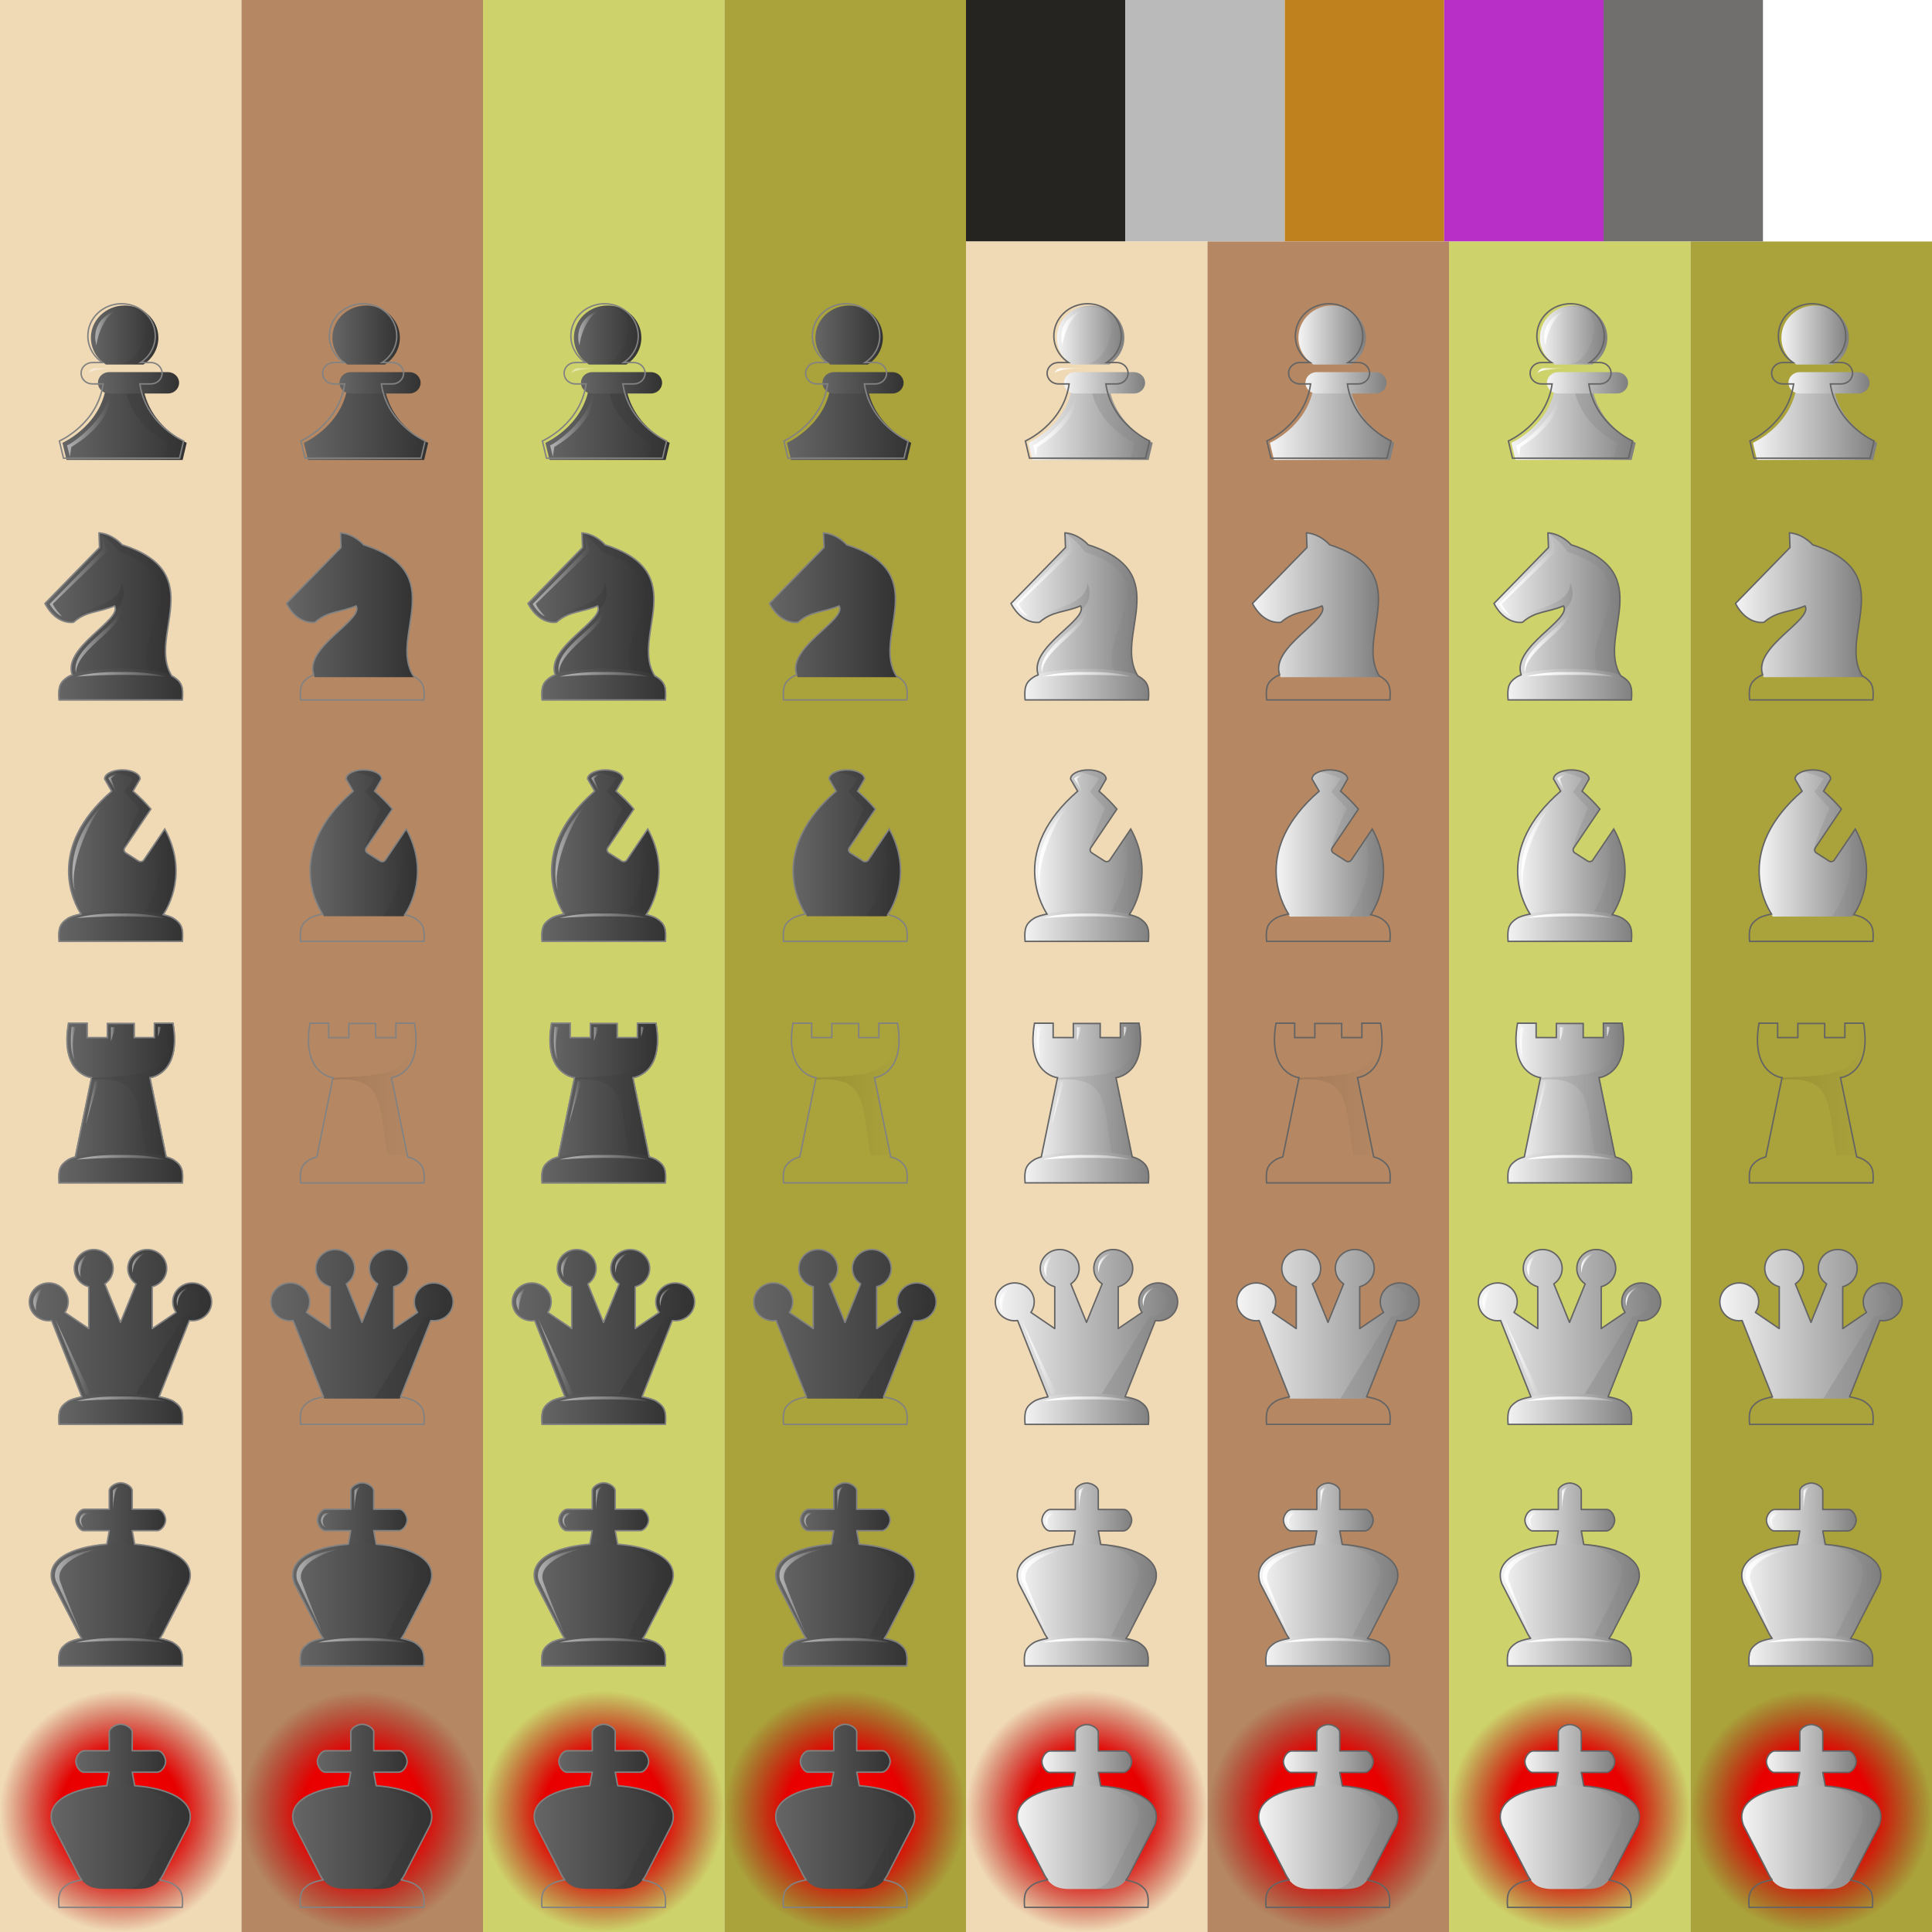 <svg xmlns:dc="http://purl.org/dc/elements/1.1/" xmlns:ns0="http://www.w3.org/2000/svg" xmlns:ns2="http://creativecommons.org/ns#" xmlns:ns4="http://www.w3.org/1999/xlink" xmlns:rdf="http://www.w3.org/1999/02/22-rdf-syntax-ns#" xmlns="http://www.w3.org/2000/svg" version="1.1" xmlns:xlink="http://www.w3.org/1999/xlink" viewBox="0 0 400 400"><defs><g id="white-pawn">
 <ns0:defs>
  <ns0:linearGradient id="GGG">
   <ns0:stop stop-color="#f5f5f5" offset="0" />
   <ns0:stop stop-color="#7e7e7e" offset="1" />
  </ns0:linearGradient>
  <ns0:linearGradient id="linearGradient7302" x1="1765.8" x2="1790.9" y1="1045.8" y2="1045.8" gradientUnits="userSpaceOnUse" ns4:href="#GGG" />
  <ns0:linearGradient id="linearGradient7306" x1="1771.5" x2="1785.2" y1="1028.2" y2="1028.2" gradientUnits="userSpaceOnUse" ns4:href="#GGG" />
  <ns0:linearGradient id="linearGradient7310" x1="1778.2" x2="1790.7" y1="1045.8" y2="1045.8" gradientUnits="userSpaceOnUse" ns4:href="#linearGradient4089" />
  <ns0:linearGradient id="linearGradient4089">
   <ns0:stop offset="0" />
   <ns0:stop stop-opacity="0" offset="1" />
  </ns0:linearGradient>
  <ns0:linearGradient id="linearGradient7312" x1="6553.9" x2="6615.8" y1="3964.9" y2="3964.9" gradientUnits="userSpaceOnUse" ns4:href="#GGG" />
  <ns0:linearGradient id="linearGradient7316" x1="1776.1" x2="1785.1" y1="1028.2" y2="1028.2" gradientUnits="userSpaceOnUse" ns4:href="#linearGradient4089" />
  <ns0:linearGradient id="linearGradient7318" x1="1772.4" x2="1776.4" y1="1026.7" y2="1026.7" gradientUnits="userSpaceOnUse" ns4:href="#linearGradient4161" />
  <ns0:linearGradient id="linearGradient4161">
   <ns0:stop stop-color="#fff" offset="0" />
   <ns0:stop stop-color="#fff" stop-opacity="0" offset="1" />
  </ns0:linearGradient>
  <ns0:linearGradient id="linearGradient7320" x1="1771" x2="1778.5" y1="1035.9" y2="1035.9" gradientUnits="userSpaceOnUse" ns4:href="#linearGradient4161" />
  <ns0:linearGradient id="linearGradient7322" x1="1766.9" x2="1775.5" y1="1047" y2="1047" gradientUnits="userSpaceOnUse" ns4:href="#linearGradient4161" />
 </ns0:defs>
 <ns0:g transform="matrix(1.038 0 0 .97 -1820.1 -977.99)" stroke-width=".997">
  <ns0:path d="m1774.8 1036.7c0.074 10.306-8.878 14.505-8.878 14.505l0.812 3.665h23.163l0.811-3.665s-8.951-4.199-8.877-14.505z" fill="url(#linearGradient7302)" stroke="url(#linearGradient7302)" stroke-width=".199" />
  <ns0:path d="m1774.6 1034.5c-1.875-1.275-3.001-3.424-3.001-5.725 0-3.798 3.012-6.876 6.728-6.876 3.715 0 6.728 3.079 6.728 6.876v0c0 2.302-1.127 4.451-3.002 5.725z" fill="url(#linearGradient7306)" stroke="url(#linearGradient7306)" stroke-linecap="round" stroke-linejoin="round" stroke-width=".199" style="paint-order:normal" />
  <ns0:path d="m1778.2 1036.7c-0.074 10.306 8.877 14.506 8.877 14.506l-0.811 3.665h3.705l0.811-3.665s-8.951-4.199-8.877-14.506z" fill="url(#linearGradient7310)" opacity=".1" />
  <ns0:path transform="matrix(.265 0 0 .265 36.116 -12.303)" d="m6562.8 3956.3c-4.709 0-8.5 3.846-8.5 8.625s3.791 8.625 8.5 8.625h44.078c4.709 0 8.5-3.846 8.5-8.625s-3.791-8.625-8.5-8.625z" fill="url(#linearGradient7312)" stroke="url(#linearGradient7312)" stroke-linecap="round" stroke-linejoin="round" stroke-width=".754" style="paint-order:normal" />
  <ns0:path d="m1778.3 1022c-0.764 0-1.498 0.127-2.183 0.358 10.289-2.102 5.933 11.932 1.568 11.932l4.365 5e-4c1.887-1.243 3.022-3.339 3.022-5.584 0-3.704-3.032-6.706-6.772-6.706z" fill="url(#linearGradient7316)" opacity=".1" style="paint-order:normal" />
  <ns0:path d="m1772.7 1030.4s-1.651-5.082 3.788-7.419c-3.244 2.29-3.788 7.419-3.788 7.419z" fill="url(#linearGradient7318)" />
  <ns0:path d="m1771.1 1036.5c0.134-1.286 7.426-1.226 7.426-1.226l-6.156-0.01c-0.906 0.096-1.241 0.961-1.275 1.235z" fill="url(#linearGradient7320)" />
  <ns0:path d="m1767.4 1054.2-0.561-2.491c0 0.416 8.457-5.523 8.556-11.91 1.201 7.032-7.691 12.285-7.691 12.285z" fill="url(#linearGradient7322)" />
 </ns0:g>
 <ns0:path d="m25.169 12.885c-3.855 0-6.981 2.985-6.981 6.667 0 2.206 1.144 4.266 3.049 5.507h-2.113c-1.293 0-2.333 0.987-2.333 2.213 0 1.226 1.04 2.213 2.333 2.213h2.232c-1.182 8.357-9.059 11.816-9.059 11.816l0.842 3.553h24.034l0.842-3.553s-7.876-3.459-9.058-11.816h2.268c1.293 0 2.334-0.987 2.334-2.213 0-1.226-1.041-2.213-2.334-2.213h-2.124c1.905-1.241 3.049-3.301 3.049-5.507 0-3.682-3.125-6.667-6.981-6.667z" fill="none" stroke="#646464" stroke-width=".3" />
</g><g id="white-knight">
 <ns0:defs>
  <ns0:linearGradient id="GGG">
   <ns0:stop stop-color="#f5f5f5" offset="0" />
   <ns0:stop stop-color="#7e7e7e" offset="1" />
  </ns0:linearGradient>
  <ns0:linearGradient id="linearGradient7384" x1="1605.8" x2="1632.4" y1="1101.5" y2="1101.5" gradientUnits="userSpaceOnUse" ns4:href="#GGG" />
  <ns0:linearGradient id="linearGradient7388" x1="1617" x2="1632.3" y1="1101.5" y2="1101.5" gradientUnits="userSpaceOnUse" ns4:href="#linearGradient4140" />
  <ns0:linearGradient id="linearGradient4140">
   <ns0:stop offset="0" />
   <ns0:stop stop-opacity="0" offset="1" />
  </ns0:linearGradient>
  <ns0:linearGradient id="linearGradient7390" x1="1612.2" x2="1621.6" y1="1108.7" y2="1108.7" gradientUnits="userSpaceOnUse" ns4:href="#linearGradient4161" />
  <ns0:linearGradient id="linearGradient4161">
   <ns0:stop stop-color="#fff" offset="0" />
   <ns0:stop stop-color="#fff" stop-opacity="0" offset="1" />
  </ns0:linearGradient>
  <ns0:linearGradient id="linearGradient7392" x1="1606.9" x2="1619" y1="1095.6" y2="1095.6" gradientUnits="userSpaceOnUse" ns4:href="#linearGradient4161" />
  <ns0:linearGradient id="linearGradient7394" x1="1621.7" x2="1611.7" y1="1101.1" y2="1101.9" gradientUnits="userSpaceOnUse" ns4:href="#linearGradient4140" />
  <ns0:linearGradient id="linearGradient7396" x1="-20.75" x2="6.102" y1="544.53" y2="544.53" gradientTransform="translate(2017.8 448.59)" gradientUnits="userSpaceOnUse" ns4:href="#GGG" />
  <ns0:linearGradient id="linearGradient7398" x1="1911.6" x2="1938.4" y1="940.86" y2="940.86" gradientTransform="translate(85.454 52.258)" gradientUnits="userSpaceOnUse" ns4:href="#GGG" />
  <ns0:linearGradient id="linearGradient7400" x1="7236" x2="7315.1" y1="3545.9" y2="3545.9" gradientTransform="matrix(.265 0 0 .265 85.454 52.258)" gradientUnits="userSpaceOnUse" ns4:href="#linearGradient4161" />
 </ns0:defs>
 <ns0:g transform="translate(-1596.6 -1076.2)">
  <ns0:path d="m1621.9 1089s-1.896-2.246-4.818-2.482c-3e-4 -1e-4 0 0 0 0v6e-4c0 3e-4 0.117 3.044 0.117 3.044l-11.293 11.584c2.446 4.592 5.916 3.885 5.916 3.885 2.729-2.383 5.124-1.973 8.499-3.385 1.756 2.938-11.52 8.848-8.569 14.758h20.599c-5.664-8.151 8.015-21.54-10.45-27.405z" fill="url(#linearGradient7384)" stroke="url(#linearGradient7384)" stroke-linejoin="round" stroke-width=".2" />
  <ns0:path d="m1617.1 1086.5c1.589 1.188 3.112 2.413 4.063 3.97 18.465 5.865 1.151 17.766 6.815 25.917h4.389c-5.664-8.151 8.015-21.541-10.45-27.405 0 0-1.896-2.247-4.818-2.482z" fill="url(#linearGradient7388)" opacity=".1" />
  <ns0:path d="m1621.3 1101.8c1.041 3.592-10.331 8.25-8.97 13.798 0-5.352 11.25-9.953 8.97-13.798z" fill="url(#linearGradient7390)" />
  <ns0:path d="m1609.4 1103.8s-1.055-0.175-2.521-2.526l11.028-11.338-0.058-2.495c0.269 0.872 0.368 1.706 1.151 2.694l-11.459 11.082c0.388 1.016 1.203 1.746 1.859 2.582z" fill="url(#linearGradient7392)" />
  <ns0:path d="m1611.8 1105c2.245-2.127 5.659-2.268 8.499-3.385 0.252 0.117-0.027 1.183 0.075 1.073 0.794-0.855 2.694-2.538 1.373-5.798-0.184 5.643-11.049 5.194-9.947 8.109z" fill="url(#linearGradient7394)" opacity=".1" />
 </ns0:g>
 <ns0:g transform="translate(-1985.4 -950.6)">
  <ns0:path d="m2010.4 989.15s-8.578 0.048-10.983 1.619c-1.623 1.06-2.006 2.064-1.785 4.736h25.536c0.221-2.672-0.162-3.676-1.785-4.736-2.405-1.571-10.983-1.619-10.983-1.619z" clip-rule="evenodd" fill="url(#linearGradient7396)" fill-rule="evenodd" image-rendering="optimizeQuality" shape-rendering="geometricPrecision" stroke="url(#linearGradient7398)" stroke-linejoin="round" stroke-width=".2" />
  <ns0:path d="m2009 989.73c-3.233 0.034-5.786 0.381-7.727 0.948 6.147-0.438 12.256-0.497 18.309 0-2.218-0.648-5.235-1.009-9.155-0.943-0.49-8e-3 -0.966-0.01-1.428-5e-3z" fill="url(#linearGradient7400)" />
 </ns0:g>
 <ns0:path d="m20.482 10.318v5.17e-4c0 3e-4 0.117 3.044 0.117 3.044l-11.293 11.584c2.446 4.592 5.915 3.885 5.915 3.885 2.729-2.383 5.124-1.973 8.499-3.385 1.709 2.859-10.815 8.533-8.77 14.282-0.365 0.132-0.684 0.277-0.933 0.44-1.623 1.06-2.005 2.064-1.784 4.736h25.536c0.221-2.672-0.162-3.676-1.785-4.736-0.117-0.077-0.254-0.148-0.399-0.218-5.217-8.172 7.991-21.346-10.284-27.151h-5.16e-4s-1.896-2.247-4.818-2.482z" fill="none" stroke="#646464" stroke-linejoin="round" stroke-width=".3" />
</g><g id="white-bishop">
 <ns0:defs>
  <ns0:linearGradient id="GGG">
   <ns0:stop stop-color="#f5f5f5" offset="0" />
   <ns0:stop stop-color="#7e7e7e" offset="1" />
  </ns0:linearGradient>
  <ns0:linearGradient id="linearGradient7368" x1="719.94" x2="742.36" y1="1208.7" y2="1208.7" gradientUnits="userSpaceOnUse" ns4:href="#GGG" />
  <ns0:linearGradient id="linearGradient7372" x1="854.8" x2="868.03" y1="1429.4" y2="1429.4" gradientUnits="userSpaceOnUse">
   <ns0:stop offset="0" />
   <ns0:stop stop-opacity="0" offset="1" />
  </ns0:linearGradient>
  <ns0:linearGradient id="linearGradient7374" x1="850.54" x2="857.14" y1="1434.1" y2="1434.1" gradientUnits="userSpaceOnUse" ns4:href="#linearGradient4161" />
  <ns0:linearGradient id="linearGradient4161">
   <ns0:stop stop-color="#fff" offset="0" />
   <ns0:stop stop-color="#fff" stop-opacity="0" offset="1" />
  </ns0:linearGradient>
  <ns0:linearGradient id="linearGradient7376" x1="858" x2="859.64" y1="1420.9" y2="1420.9" gradientUnits="userSpaceOnUse" ns4:href="#linearGradient4161" />
  <ns0:linearGradient id="linearGradient7378" x1="-20.75" x2="6.102" y1="544.53" y2="544.53" gradientTransform="translate(2017.8 448.59)" gradientUnits="userSpaceOnUse" ns4:href="#GGG" />
  <ns0:linearGradient id="linearGradient7380" x1="1911.6" x2="1938.4" y1="940.86" y2="940.86" gradientTransform="translate(85.454 52.258)" gradientUnits="userSpaceOnUse" ns4:href="#GGG" />
  <ns0:linearGradient id="linearGradient7382" x1="7236" x2="7315.1" y1="3545.9" y2="3545.9" gradientTransform="matrix(.265 0 0 .265 85.454 52.258)" gradientUnits="userSpaceOnUse" ns4:href="#linearGradient4161" />
 </ns0:defs>
 <ns0:g transform="translate(-1563.6 -1028.3)">
  <ns0:g transform="translate(728.01 -380.43)">
   <ns0:g transform="translate(3.969 3.969)">
    <ns0:g transform="translate(125.77 220.63)">
     <ns0:path d="m731.15 1193.6c-2.034 0-3.683 0.839-3.683 1.874l1.465 2.529c-15.506 13.446-6.025 25.896-6.025 25.896h16.487s6.076-7.982 0.538-18.067l-4.326 6.407c-0.241 0.357-0.732 0.456-1.099 0.222l-2.622-1.671c-0.368-0.234-0.47-0.711-0.228-1.068l5.409-8.01c-1.036-1.221-2.259-2.46-3.697-3.708l1.465-2.529c5e-5 -1.035-1.649-1.873-3.684-1.874z" fill="url(#linearGradient7368)" stroke="url(#linearGradient7368)" stroke-width=".2" />
    </ns0:g>
    <ns0:path d="m856.92 1414.2c-0.789 0-1.518 0.127-2.117 0.342 2.449 0.455 4.385 1.411 4.385 1.411s-1.083 1.655-1.911 2.74l3.136 3.404c-3.533 7.864-3.117 8.646-3.117 8.646s2.24-3.547 5.54-8.434c-1.036-1.221-2.259-2.46-3.697-3.708l1.465-2.529c5e-5 -1.035-1.649-1.873-3.683-1.874zm8.782 12.232-1.349 1.997c2.413 8.183-3.422 16.07-3.422 16.07h4.233s6.076-7.982 0.538-18.066z" fill="url(#linearGradient7372)" opacity=".1" />
   </ns0:g>
   <ns0:path d="m851.04 1443c-0.212-0.03-2.773-9.284 6.095-17.84-2.224 1.808-7.429 12.507-6.095 17.84z" fill="url(#linearGradient7374)" />
   <ns0:path d="m859.61 1422.8-1.612-2.853s0.248-0.488 1.637-0.86c-8e-3 0.017-1.067 0.909-1.067 0.909z" fill="url(#linearGradient7376)" />
  </ns0:g>
 </ns0:g>
 <ns0:g transform="translate(-1985.4 -950.6)">
  <ns0:path d="m2010.4 989.15s-8.578 0.048-10.983 1.619c-1.623 1.06-2.006 2.064-1.785 4.736h25.536c0.221-2.672-0.162-3.676-1.785-4.736-2.405-1.571-10.983-1.619-10.983-1.619z" clip-rule="evenodd" fill="url(#linearGradient7378)" fill-rule="evenodd" image-rendering="optimizeQuality" shape-rendering="geometricPrecision" stroke="url(#linearGradient7380)" stroke-linejoin="round" stroke-width=".2" />
  <ns0:path d="m2009 989.73c-3.233 0.034-5.786 0.381-7.727 0.948 6.147-0.438 12.256-0.497 18.309 0-2.218-0.648-5.235-1.009-9.155-0.943-0.49-8e-3 -0.966-0.01-1.428-5e-3z" fill="url(#linearGradient7382)" />
 </ns0:g>
 <ns0:path d="m25.33 9.405c-2.034 1.437e-4 -3.683 0.839-3.683 1.874l1.465 2.53c-13.811 11.976-7.812 23.137-6.333 25.439-1.155 0.226-2.155 0.526-2.762 0.922-1.623 1.06-2.006 2.064-1.785 4.736h25.536c0.221-2.672-0.162-3.676-1.785-4.736-0.501-0.327-1.278-0.586-2.182-0.795 1.021-1.54 5.22-8.799 0.311-17.737l-4.326 6.406c-0.241 0.357-0.732 0.456-1.1 0.222l-2.622-1.671c-0.368-0.234-0.469-0.711-0.228-1.069l5.409-8.01c-1.036-1.221-2.259-2.46-3.697-3.708l1.465-2.529c5.1e-5 -1.035-1.649-1.873-3.683-1.874z" fill="none" stroke="#646464" stroke-width=".3" />
</g><g id="white-rook">
 <ns0:defs>
  <ns0:linearGradient id="GGG">
   <ns0:stop stop-color="#f5f5f5" offset="0" />
   <ns0:stop stop-color="#7e7e7e" offset="1" />
  </ns0:linearGradient>
  <ns0:linearGradient id="linearGradient7402" x1="2101.1" x2="2123.5" y1="964.98" y2="964.98" gradientTransform="translate(-2087.3 -939.26)" gradientUnits="userSpaceOnUse" ns4:href="#GGG" />
  <ns0:linearGradient id="linearGradient7404" x1="1407.1" x2="1429.6" y1="1310" y2="1310" gradientTransform="translate(-1393.4 -1284.3)" gradientUnits="userSpaceOnUse" ns4:href="#GGG" />
  <ns0:linearGradient id="linearGradient7406" x1="1412.3" x2="1429.5" y1="1309.8" y2="1309.8" gradientTransform="translate(-1393.4 -1284.3)" gradientUnits="userSpaceOnUse">
   <ns0:stop offset="0" />
   <ns0:stop stop-opacity="0" offset="1" />
  </ns0:linearGradient>
  <ns0:linearGradient id="linearGradient7408" x1="1408" x2="1409.1" y1="1300.4" y2="1300.4" gradientTransform="translate(-1393.4 -1284.3)" gradientUnits="userSpaceOnUse" ns4:href="#linearGradient4161" />
  <ns0:linearGradient id="linearGradient4161">
   <ns0:stop stop-color="#fff" offset="0" />
   <ns0:stop stop-color="#fff" stop-opacity="0" offset="1" />
  </ns0:linearGradient>
  <ns0:linearGradient id="linearGradient7410" x1="1416.3" x2="1417.3" y1="1298.4" y2="1298.4" gradientTransform="translate(-1393.4 -1284.3)" gradientUnits="userSpaceOnUse" ns4:href="#linearGradient4161" />
  <ns0:linearGradient id="linearGradient7412" x1="1426.1" x2="1426.8" y1="1297.9" y2="1297.9" gradientTransform="translate(-1393.4 -1284.3)" gradientUnits="userSpaceOnUse" ns4:href="#linearGradient4161" />
  <ns0:linearGradient id="linearGradient7414" x1="1411.1" x2="1413.7" y1="1312.6" y2="1312.6" gradientTransform="translate(-1393.4 -1284.3)" gradientUnits="userSpaceOnUse" ns4:href="#linearGradient4161" />
  <ns0:linearGradient id="linearGradient7416" x1="-20.75" x2="6.102" y1="544.53" y2="544.53" gradientTransform="translate(32.324 -502.01)" gradientUnits="userSpaceOnUse" ns4:href="#GGG" />
  <ns0:linearGradient id="linearGradient7418" x1="1911.6" x2="1938.4" y1="940.86" y2="940.86" gradientTransform="translate(-1900 -898.34)" gradientUnits="userSpaceOnUse" ns4:href="#GGG" />
  <ns0:linearGradient id="linearGradient7420" x1="7236" x2="7315.1" y1="3545.9" y2="3545.9" gradientTransform="matrix(.265 0 0 .265 -1900 -898.34)" gradientUnits="userSpaceOnUse" ns4:href="#linearGradient4161" />
 </ns0:defs>
 <ns0:path d="m14.183 11.845c-1.825 10.607 4.766 11.275 4.766 11.275l-3.373 16.477h18.849l-3.373-16.477s6.591-0.667 4.766-11.275h-3.859v2.972h-4.179v-2.913h-5.558v2.913h-4.18v-2.972z" fill="url(#linearGradient7402)" stroke="url(#linearGradient7404)" stroke-width=".2" />
 <ns0:path d="m34.789 11.845c1.688 11.06-5.086 10.74-15.84 11.275l-0.09 0.441c11.24-0.988 9.431 5.915 11.392 15.591h4.233l-3.433-16.032s6.591-0.667 4.766-11.275z" fill="url(#linearGradient7406)" opacity=".1" />
 <ns0:path d="m14.835 12.6s-0.67 4.87 0.67 7.069c-1.083-4.536 0.283-7.058 0.283-7.058z" fill="url(#linearGradient7408)" />
 <ns0:path d="m22.979 15.544v-2.886l0.926 0.01z" fill="url(#linearGradient7410)" />
 <ns0:path d="m32.726 14.635v-2.038l0.672 0.01z" fill="url(#linearGradient7412)" />
 <ns0:path d="m19.603 23.886-1.847 8.91 2.609-8.934z" fill="url(#linearGradient7414)" />
 <ns0:path d="m25 38.545s-8.578 0.048-10.983 1.619c-1.623 1.06-2.006 2.064-1.785 4.736h25.536c0.221-2.672-0.162-3.676-1.785-4.736-2.405-1.571-10.983-1.619-10.983-1.619z" clip-rule="evenodd" fill="url(#linearGradient7416)" fill-rule="evenodd" image-rendering="optimizeQuality" shape-rendering="geometricPrecision" stroke="url(#linearGradient7418)" stroke-linejoin="round" stroke-width=".2" />
 <ns0:path d="m23.572 39.124c-3.233 0.034-5.786 0.381-7.727 0.948 6.147-0.438 12.256-0.497 18.309 0-2.218-0.647-5.235-1.009-9.155-0.943-0.49-0.01-0.966-0.01-1.428-0.01z" fill="url(#linearGradient7420)" />
 <ns0:path d="m14.183 11.845c-1.825 10.607 4.766 11.275 4.766 11.275l-3.357 16.4c-0.643 0.18-1.189 0.392-1.575 0.644-1.623 1.06-2.005 2.064-1.784 4.736h25.536c0.221-2.672-0.162-3.676-1.785-4.736-0.386-0.252-0.932-0.465-1.575-0.644l-3.357-16.4s6.591-0.668 4.766-11.275h-3.859v2.972h-4.179v-2.913h-5.558v2.913h-4.18v-2.972z" fill="none" stroke="#646464" stroke-width=".3" />
</g><g id="white-queen">
 <ns0:defs>
  <ns0:linearGradient id="GGG">
   <ns0:stop stop-color="#f5f5f5" offset="0" />
   <ns0:stop stop-color="#7e7e7e" offset="1" />
  </ns0:linearGradient>
  <ns0:linearGradient id="linearGradient7346" x1="1003.1" x2="1041.1" y1="1382.5" y2="1382.5" gradientUnits="userSpaceOnUse" ns4:href="#GGG" />
  <ns0:linearGradient id="linearGradient7350" x1="823.03" x2="839.36" y1="1432.8" y2="1432.8" gradientUnits="userSpaceOnUse">
   <ns0:stop offset="0" />
   <ns0:stop stop-opacity="0" offset="1" />
  </ns0:linearGradient>
  <ns0:linearGradient id="linearGradient7352" x1="806.63" x2="808.42" y1="1428.2" y2="1428.2" gradientUnits="userSpaceOnUse" ns4:href="#linearGradient4161" />
  <ns0:linearGradient id="linearGradient4161">
   <ns0:stop stop-color="#fff" offset="0" />
   <ns0:stop stop-color="#fff" stop-opacity="0" offset="1" />
  </ns0:linearGradient>
  <ns0:linearGradient id="linearGradient7354" x1="815.89" x2="817.68" y1="1421.3" y2="1421.3" gradientUnits="userSpaceOnUse" ns4:href="#linearGradient4161" />
  <ns0:linearGradient id="linearGradient7356" x1="827.09" x2="829.7" y1="1420.7" y2="1420.7" gradientUnits="userSpaceOnUse" ns4:href="#linearGradient4161" />
  <ns0:linearGradient id="linearGradient7358" x1="836.33" x2="838.69" y1="1427.6" y2="1427.6" gradientUnits="userSpaceOnUse" ns4:href="#linearGradient4161" />
  <ns0:linearGradient id="linearGradient7360" x1="811.18" x2="818.59" y1="1440.1" y2="1440.1" gradientUnits="userSpaceOnUse" ns4:href="#linearGradient4161" />
  <ns0:linearGradient id="linearGradient7362" x1="-20.75" x2="6.102" y1="544.53" y2="544.53" gradientTransform="translate(2017.8 448.59)" gradientUnits="userSpaceOnUse" ns4:href="#GGG" />
  <ns0:linearGradient id="linearGradient7364" x1="1911.6" x2="1938.4" y1="940.86" y2="940.86" gradientTransform="translate(85.454 52.258)" gradientUnits="userSpaceOnUse" ns4:href="#GGG" />
  <ns0:linearGradient id="linearGradient7366" x1="7236" x2="7315.1" y1="3545.9" y2="3545.9" gradientTransform="matrix(.265 0 0 .265 85.454 52.258)" gradientUnits="userSpaceOnUse" ns4:href="#linearGradient4161" />
 </ns0:defs>
 <ns0:g transform="translate(-1527 -1028.5)">
  <ns0:g transform="translate(727.26 -380.68)">
   <ns0:g transform="translate(4.233 3.969)">
    <ns0:g transform="translate(-201.59 46.812)" fill="#404040" stroke="#141414">
     <ns0:path d="m1016.5 1367.1c-2.224 0-4.026 1.753-4.026 3.915 0 1.775 1.234 3.326 2.999 3.78v8.679l-4.936-3.354c0.447-0.645 0.685-1.405 0.686-2.183 0-2.162-1.803-3.915-4.027-3.915-2.224 0-4.026 1.753-4.026 3.915 0 2.161 1.803 3.913 4.026 3.913 0.198 0 0.395-0.017 0.591-0.045l6.419 16.165h15.681l6.417-16.165c0.196 0.029 0.393 0.044 0.591 0.045 2.223 0 4.025-1.752 4.026-3.913 0-2.162-1.802-3.914-4.026-3.915-2.224 0-4.028 1.753-4.027 3.915 0 0.778 0.239 1.538 0.686 2.183l-4.936 3.354v-8.679c1.766-0.453 2.997-2.005 2.999-3.78 0-2.162-1.802-3.914-4.026-3.915-2.224 0-4.028 1.752-4.027 3.915 0 1.278 0.646 2.474 1.724 3.204l-3.241 7.965-3.243-7.965c1.078-0.73 1.722-1.927 1.724-3.204 0-2.162-1.803-3.915-4.027-3.915z" fill="url(#linearGradient7346)" stroke="url(#linearGradient7346)" stroke-linejoin="round" stroke-width=".2" />
    </ns0:g>
    <ns0:path d="m835.33 1420.8c-0.778 0-1.501 0.218-2.117 0.589 6.41 1.341 3.35 6.819 0.339 6.326l-10.522 17.033h5.292l6.418-16.165c0.196 0.029 0.392 0.044 0.59 0.045 2.223 0 4.026-1.752 4.026-3.913 0-2.162-1.802-3.914-4.026-3.914z" fill="url(#linearGradient7350)" opacity=".1" />
   </ns0:g>
   <ns0:path d="m807.18 1430.5s-1.836-2.596 1.24-4.614c-0.663 1.419-1.273 2.811-1.24 4.614z" fill="url(#linearGradient7352)" />
   <ns0:path d="m816.44 1423.6s-1.836-2.596 1.24-4.614c-0.823 1.166-1.538 2.663-1.24 4.614z" fill="url(#linearGradient7354)" />
   <ns0:path d="m827.24 1422.7s-1.05-3.001 2.463-4.094c-1.576 1.211-2.498 2.377-2.463 4.094z" fill="url(#linearGradient7356)" />
   <ns0:path d="m836.44 1429.6c0.058 0.029-0.987-2.641 2.246-3.861-1.116 0.89-2.069 1.484-2.246 3.861z" fill="url(#linearGradient7358)" />
   <ns0:path d="m811.18 1432.3 6.251 15.676h1.158z" fill="url(#linearGradient7360)" />
  </ns0:g>
 </ns0:g>
 <ns0:g transform="translate(-1985.4 -950.6)">
  <ns0:path d="m2010.4 989.15s-8.578 0.048-10.983 1.619c-1.623 1.06-2.006 2.064-1.785 4.736h25.536c0.221-2.672-0.162-3.676-1.785-4.736-2.405-1.571-10.983-1.619-10.983-1.619z" clip-rule="evenodd" fill="url(#linearGradient7362)" fill-rule="evenodd" image-rendering="optimizeQuality" shape-rendering="geometricPrecision" stroke="url(#linearGradient7364)" stroke-linejoin="round" stroke-width=".2" />
  <ns0:path d="m2009 989.73c-3.233 0.034-5.786 0.381-7.727 0.948 6.147-0.438 12.256-0.497 18.309 0-2.218-0.648-5.235-1.009-9.155-0.943-0.49-8e-3 -0.966-0.01-1.428-5e-3z" fill="url(#linearGradient7366)" />
 </ns0:g>
 <ns0:path d="m19.403 8.701c-2.224 0-4.026 1.753-4.026 3.914 0 1.775 1.233 3.326 2.999 3.78v8.678l-4.936-3.354c0.447-0.645 0.685-1.405 0.686-2.183 0-2.162-1.803-3.915-4.028-3.915-2.224 0-4.026 1.753-4.026 3.915 0 2.161 1.802 3.913 4.026 3.913 0.198 0 0.395-0.017 0.591-0.045l6.278 15.81c-1.233 0.23-2.311 0.537-2.95 0.954-1.623 1.06-2.006 2.064-1.785 4.736h25.536c0.221-2.672-0.162-3.676-1.785-4.736-0.655-0.428-1.774-0.74-3.047-0.972l6.269-15.793c0.196 0.029 0.393 0.044 0.591 0.045 2.223 0 4.025-1.752 4.026-3.913 0-2.162-1.802-3.914-4.026-3.915-2.224 0-4.028 1.753-4.028 3.915 0 0.778 0.239 1.538 0.686 2.183l-4.936 3.354v-8.678c1.766-0.453 2.996-2.005 2.999-3.78 0-2.162-1.802-3.914-4.026-3.914-2.224 0-4.027 1.752-4.027 3.914 0 1.278 0.646 2.474 1.724 3.204l-3.241 7.965-3.242-7.965c1.078-0.73 1.722-1.926 1.724-3.204 0-2.162-1.803-3.915-4.027-3.914z" fill="none" stroke="#646464" stroke-linejoin="round" stroke-width=".3" />
</g><g id="white-king">
 <ns0:defs>
  <ns0:linearGradient id="GGG">
   <ns0:stop stop-color="#f5f5f5" offset="0" />
   <ns0:stop stop-color="#7e7e7e" offset="1" />
  </ns0:linearGradient>
  <ns0:linearGradient id="linearGradient7324" x1="775.31" x2="794.19" y1="1466.4" y2="1466.4" gradientUnits="userSpaceOnUse" ns4:href="#GGG" />
  <ns0:linearGradient id="linearGradient7328" x1="770.2" x2="799.3" y1="1481.1" y2="1481.1" gradientUnits="userSpaceOnUse" ns4:href="#GGG" />
  <ns0:linearGradient id="linearGradient7332" x1="776.23" x2="778.02" y1="1465.4" y2="1465.4" gradientUnits="userSpaceOnUse" ns4:href="#linearGradient4161" />
  <ns0:linearGradient id="linearGradient4161">
   <ns0:stop stop-color="#fff" offset="0" />
   <ns0:stop stop-color="#fff" stop-opacity="0" offset="1" />
  </ns0:linearGradient>
  <ns0:linearGradient id="linearGradient7334" x1="771.12" x2="780.35" y1="1480.3" y2="1480.3" gradientUnits="userSpaceOnUse" ns4:href="#linearGradient4161" />
  <ns0:linearGradient id="linearGradient7336" x1="783.13" x2="784.49" y1="1460.9" y2="1460.9" gradientUnits="userSpaceOnUse" ns4:href="#linearGradient4161" />
  <ns0:linearGradient id="linearGradient7338" x1="784.72" x2="799.08" y1="1481.2" y2="1481.2" gradientUnits="userSpaceOnUse">
   <ns0:stop offset="0" />
   <ns0:stop stop-opacity="0" offset="1" />
  </ns0:linearGradient>
  <ns0:linearGradient id="linearGradient7340" x1="-20.75" x2="6.102" y1="544.53" y2="544.53" gradientTransform="translate(1946 433.19)" gradientUnits="userSpaceOnUse" ns4:href="#GGG" />
  <ns0:linearGradient id="linearGradient7342" x1="1911.6" x2="1938.4" y1="940.86" y2="940.86" gradientTransform="translate(13.657 36.856)" gradientUnits="userSpaceOnUse" ns4:href="#GGG" />
  <ns0:linearGradient id="linearGradient7344" x1="7236" x2="7315.1" y1="3545.9" y2="3545.9" gradientTransform="matrix(.265 0 0 .265 13.657 36.856)" gradientUnits="userSpaceOnUse" ns4:href="#linearGradient4161" />
 </ns0:defs>
 <ns0:g transform="translate(-1487.5 -1028.6)">
  <ns0:g transform="translate(727.76 -422.05)">
   <ns0:path d="m784.75 1457.7c-0.99 0-2.376 0.743-2.376 1.667v3.806h-5.13c-0.99 0-1.786 1.294-1.786 2.217 0 0.923 0.803 2.324 1.786 2.218h5.13l-1.058 5.767c-0.167 0.908 2.445 1.667 3.435 1.667 0.99 0 3.602-0.758 3.435-1.667l-1.058-5.767h5.131c0.99 0 1.786-1.294 1.786-2.218s-0.803-2.323-1.786-2.217h-5.131v-3.806c0-0.923-1.387-1.667-2.376-1.667z" fill="url(#linearGradient7324)" stroke="url(#linearGradient7324)" stroke-linecap="round" stroke-linejoin="round" stroke-width=".3" style="paint-order:normal" />
   <ns0:path d="m784.75 1470.3c-8.773 0-16.117 2.841-14.044 8.277l4.88 9.469c1.23 2.676 2.542 3.711 5.698 3.711h3.465v5e-4h3.465c3.157 0 4.469-1.036 5.698-3.712l4.88-9.469c2.073-5.436-5.272-8.277-14.044-8.277z" fill="url(#linearGradient7328)" stroke="url(#linearGradient7328)" stroke-linecap="round" stroke-linejoin="round" stroke-width=".3" style="paint-order:normal" />
   <ns0:path d="m777.05 1466.9c-0.117-0.036-0.855-0.645-0.823-1.443 0.033-0.798 0.5-1.334 0.985-1.486h0.807c-1.49 0.606-1.881 1.671-0.969 2.929z" fill="url(#linearGradient7332)" />
   <ns0:path d="m776.63 1489.2-5.25-11.076c-0.102-0.222-1.06-2.428 1.532-4.405 1.28-0.936 3.35-1.78 7.443-2.406-4.065 0.94-9.311 3.477-8.148 6.794s4.423 11.093 4.423 11.093z" fill="url(#linearGradient7334)" />
   <ns0:path d="m783.13 1463.3v-3.961s0.265-0.612 1.364-0.852c-1.299 0.313-1.348 4.74-1.364 4.812z" fill="url(#linearGradient7336)" />
   <ns0:path d="m788.5 1470.5c11.556 3.327 6.324 8.079 1.916 17.672-1.23 2.676-2.542 3.711-5.699 3.711h3.175c3.157 0 4.469-1.036 5.698-3.711l5.198-9.544c1.053-7.982-9.138-8.185-10.289-8.128z" fill="url(#linearGradient7338)" opacity=".1" style="paint-order:normal" />
  </ns0:g>
 </ns0:g>
 <ns0:g transform="translate(-1913.7 -935.2)">
  <ns0:path d="m1938.6 973.75s-8.578 0.048-10.983 1.619c-1.623 1.06-2.006 2.064-1.785 4.736h25.536c0.221-2.672-0.162-3.676-1.785-4.736-2.405-1.571-10.983-1.619-10.983-1.619z" clip-rule="evenodd" fill="url(#linearGradient7340)" fill-rule="evenodd" image-rendering="optimizeQuality" shape-rendering="geometricPrecision" stroke="url(#linearGradient7342)" stroke-linejoin="round" stroke-width=".2" />
  <ns0:path d="m1937.2 974.32c-3.233 0.034-5.786 0.381-7.727 0.948 6.147-0.438 12.256-0.497 18.309 0-2.218-0.648-5.235-1.009-9.155-0.943-0.49-8e-3 -0.966-0.01-1.428-5e-3z" fill="url(#linearGradient7344)" />
 </ns0:g>
 <ns0:path d="m25.01 7.05c-0.99 0-2.376 0.743-2.376 1.667v3.807h-5.13c-0.99 0-1.786 1.294-1.786 2.217 0 0.923 0.803 2.324 1.786 2.218h5.13l-0.514 2.801c-7.412 0.564-12.994 3.342-11.154 8.167l4.88 9.469c0.331 0.721 0.671 1.32 1.048 1.814-1.244 0.231-2.334 0.539-2.978 0.96-1.623 1.06-2.006 2.064-1.785 4.736h25.536c0.221-2.672-0.162-3.676-1.785-4.736-0.61-0.399-1.62-0.698-2.784-0.925 0.389-0.501 0.736-1.111 1.075-1.849l4.88-9.469c1.84-4.825-3.741-7.603-11.153-8.167l-0.514-2.801h5.13c0.99 0 1.786-1.295 1.786-2.218s-0.803-2.323-1.786-2.217h-5.13v-3.807c0-0.923-1.387-1.667-2.377-1.667z" fill="none" stroke="#646464" stroke-linecap="round" stroke-linejoin="round" stroke-width=".3" style="paint-order:normal" />
</g><g id="black-pawn">
 <ns0:defs>
  <ns0:linearGradient id="FFF">
   <ns0:stop stop-color="#666" offset="0" />
   <ns0:stop stop-color="#323232" offset="1" />
  </ns0:linearGradient>
  <ns0:linearGradient id="linearGradient5891" x1="1765.8" x2="1790.9" y1="1045.8" y2="1045.8" gradientUnits="userSpaceOnUse" ns4:href="#FFF" />
  <ns0:linearGradient id="linearGradient5887" x1="1771.5" x2="1785.2" y1="1028.2" y2="1028.2" gradientUnits="userSpaceOnUse" ns4:href="#FFF" />
  <ns0:linearGradient id="linearGradient5794" x1="1778.2" x2="1790.7" y1="1045.8" y2="1045.8" gradientUnits="userSpaceOnUse" ns4:href="#linearGradient4089" />
  <ns0:linearGradient id="linearGradient4089">
   <ns0:stop offset="0" />
   <ns0:stop stop-opacity="0" offset="1" />
  </ns0:linearGradient>
  <ns0:linearGradient id="linearGradient5889" x1="6553.9" x2="6615.8" y1="3964.9" y2="3964.9" gradientUnits="userSpaceOnUse" ns4:href="#FFF" />
  <ns0:linearGradient id="linearGradient5800" x1="1776.1" x2="1785.1" y1="1028.2" y2="1028.2" gradientUnits="userSpaceOnUse" ns4:href="#linearGradient4089" />
  <ns0:linearGradient id="linearGradient5802" x1="1772.4" x2="1776.4" y1="1026.7" y2="1026.7" gradientUnits="userSpaceOnUse" ns4:href="#linearGradient4161" />
  <ns0:linearGradient id="linearGradient4161">
   <ns0:stop stop-color="#fff" offset="0" />
   <ns0:stop stop-color="#fff" stop-opacity="0" offset="1" />
  </ns0:linearGradient>
  <ns0:linearGradient id="linearGradient5804" x1="1771" x2="1778.5" y1="1035.9" y2="1035.9" gradientUnits="userSpaceOnUse" ns4:href="#linearGradient4161" />
  <ns0:linearGradient id="linearGradient5807" x1="1766.9" x2="1775.5" y1="1047" y2="1047" gradientUnits="userSpaceOnUse" ns4:href="#linearGradient4161" />
 </ns0:defs>
 <ns0:g transform="matrix(1.038 0 0 .97 -1820.1 -977.99)" stroke-width=".997">
  <ns0:path d="m1774.8 1036.7c0.074 10.306-8.878 14.505-8.878 14.505l0.812 3.665h23.163l0.811-3.665s-8.951-4.199-8.877-14.505z" fill="url(#linearGradient5891)" stroke="url(#linearGradient5891)" stroke-width=".199" />
  <ns0:path d="m1774.6 1034.5c-1.875-1.275-3.001-3.424-3.001-5.725 0-3.798 3.012-6.876 6.728-6.876 3.715 0 6.728 3.079 6.728 6.876v0c0 2.302-1.127 4.451-3.002 5.725z" fill="url(#linearGradient5887)" stroke="url(#linearGradient5887)" stroke-linecap="round" stroke-linejoin="round" stroke-width=".199" style="paint-order:normal" />
  <ns0:path d="m1778.2 1036.7c-0.074 10.306 8.877 14.506 8.877 14.506l-0.811 3.665h3.705l0.811-3.665s-8.951-4.199-8.877-14.506z" fill="url(#linearGradient5794)" opacity=".1" />
  <ns0:path transform="matrix(.265 0 0 .265 36.116 -12.303)" d="m6562.8 3956.3c-4.709 0-8.5 3.846-8.5 8.625s3.791 8.625 8.5 8.625h44.078c4.709 0 8.5-3.846 8.5-8.625s-3.791-8.625-8.5-8.625z" fill="url(#linearGradient5889)" stroke="url(#linearGradient5889)" stroke-linecap="round" stroke-linejoin="round" stroke-width=".754" style="paint-order:normal" />
  <ns0:path d="m1778.3 1022c-0.764 0-1.498 0.127-2.183 0.358 10.289-2.102 5.933 11.932 1.568 11.932l4.365 5e-4c1.887-1.243 3.022-3.339 3.022-5.584 0-3.704-3.032-6.706-6.772-6.706z" fill="url(#linearGradient5800)" opacity=".1" style="paint-order:normal" />
  <ns0:path d="m1772.7 1030.4s-1.651-5.082 3.788-7.419c-3.244 2.29-3.788 7.419-3.788 7.419z" fill="url(#linearGradient5802)" opacity=".5" />
  <ns0:path d="m1771.1 1036.5c0.134-1.286 7.426-1.226 7.426-1.226l-6.156-0.01c-0.906 0.096-1.241 0.961-1.275 1.235z" fill="url(#linearGradient5804)" opacity=".5" />
  <ns0:path d="m1767.4 1054.2-0.561-2.491c0 0.416 8.457-5.523 8.556-11.91 1.201 7.032-7.691 12.285-7.691 12.285z" fill="url(#linearGradient5807)" opacity=".5" />
 </ns0:g>
 <ns0:path d="m25.169 12.885c-3.855 0-6.981 2.986-6.981 6.668 0 2.206 1.143 4.266 3.049 5.507h-2.112c-1.293 0-2.334 0.987-2.334 2.213 0 1.226 1.041 2.213 2.334 2.213h2.232c-1.182 8.357-9.059 11.816-9.059 11.816l0.842 3.553h24.034l0.842-3.553s-7.876-3.459-9.058-11.816h2.268c1.293 0 2.333-0.987 2.333-2.213 0-1.226-1.04-2.213-2.333-2.213h-2.126c1.906-1.241 3.049-3.301 3.049-5.507 0-3.682-3.125-6.668-6.981-6.668z" fill="none" stroke="#828282" stroke-width=".3" />
</g><g id="black-knight">
 <ns0:defs>
  <ns0:linearGradient id="FFF">
   <ns0:stop stop-color="#666" offset="0" />
   <ns0:stop stop-color="#323232" offset="1" />
  </ns0:linearGradient>
  <ns0:linearGradient id="linearGradient5897" x1="1605.8" x2="1632.4" y1="1101.5" y2="1101.5" gradientUnits="userSpaceOnUse" ns4:href="#FFF" />
  <ns0:linearGradient id="linearGradient5867" x1="1617" x2="1632.3" y1="1101.5" y2="1101.5" gradientUnits="userSpaceOnUse" ns4:href="#linearGradient4140" />
  <ns0:linearGradient id="linearGradient4140">
   <ns0:stop offset="0" />
   <ns0:stop stop-opacity="0" offset="1" />
  </ns0:linearGradient>
  <ns0:linearGradient id="linearGradient5869" x1="1612.2" x2="1621.6" y1="1108.7" y2="1108.7" gradientUnits="userSpaceOnUse" ns4:href="#linearGradient4161" />
  <ns0:linearGradient id="linearGradient4161">
   <ns0:stop stop-color="#fff" offset="0" />
   <ns0:stop stop-color="#fff" stop-opacity="0" offset="1" />
  </ns0:linearGradient>
  <ns0:linearGradient id="linearGradient5871" x1="1606.9" x2="1619" y1="1095.6" y2="1095.6" gradientUnits="userSpaceOnUse" ns4:href="#linearGradient4161" />
  <ns0:linearGradient id="linearGradient5877" x1="1621.7" x2="1611.7" y1="1101.1" y2="1101.9" gradientUnits="userSpaceOnUse" ns4:href="#linearGradient4140" />
  <ns0:linearGradient id="linearGradient6280" x1="-20.75" x2="6.102" y1="544.53" y2="544.53" gradientTransform="translate(2017.8 448.59)" gradientUnits="userSpaceOnUse" ns4:href="#FFF" />
  <ns0:linearGradient id="linearGradient6282" x1="1911.6" x2="1938.4" y1="940.86" y2="940.86" gradientTransform="translate(85.454 52.258)" gradientUnits="userSpaceOnUse" ns4:href="#FFF" />
  <ns0:linearGradient id="linearGradient6284" x1="7236" x2="7315.1" y1="3545.9" y2="3545.9" gradientTransform="matrix(.265 0 0 .265 85.454 52.258)" gradientUnits="userSpaceOnUse" ns4:href="#linearGradient4161" />
 </ns0:defs>
 <ns0:g transform="translate(-1596.6 -1076.2)">
  <ns0:path d="m1621.9 1089s-1.896-2.246-4.818-2.482c-3e-4 -1e-4 0 0 0 0v6e-4c0 3e-4 0.117 3.044 0.117 3.044l-11.293 11.584c2.446 4.592 5.916 3.885 5.916 3.885 2.729-2.383 5.124-1.973 8.499-3.385 1.756 2.938-11.52 8.848-8.569 14.758h20.599c-5.664-8.151 8.015-21.54-10.45-27.405z" fill="url(#linearGradient5897)" stroke="url(#linearGradient5897)" stroke-linejoin="round" stroke-width=".2" />
  <ns0:path d="m1617.1 1086.5c1.589 1.188 3.112 2.413 4.063 3.97 18.465 5.865 1.151 17.766 6.815 25.917h4.389c-5.664-8.151 8.015-21.541-10.45-27.405 0 0-1.896-2.247-4.818-2.482z" fill="url(#linearGradient5867)" opacity=".1" />
  <ns0:path d="m1621.3 1101.8c1.041 3.592-10.331 8.25-8.97 13.798 0-5.352 11.25-9.953 8.97-13.798z" fill="url(#linearGradient5869)" opacity=".5" />
  <ns0:path d="m1609.4 1103.8s-1.055-0.175-2.521-2.526l11.028-11.338-0.058-2.495c0.269 0.872 0.368 1.706 1.151 2.694l-11.459 11.082c0.388 1.016 1.203 1.746 1.859 2.582z" fill="url(#linearGradient5871)" opacity=".5" />
  <ns0:path d="m1611.8 1105c2.245-2.127 5.659-2.268 8.499-3.385 0.252 0.117-0.027 1.183 0.075 1.073 0.794-0.855 2.694-2.538 1.373-5.798-0.184 5.643-11.049 5.194-9.947 8.109z" fill="url(#linearGradient5877)" opacity=".1" />
 </ns0:g>
 <ns0:g transform="translate(-1985.4 -950.6)">
  <ns0:path d="m2010.4 989.15s-8.578 0.048-10.983 1.619c-1.623 1.06-2.006 2.064-1.785 4.736h25.536c0.221-2.672-0.162-3.676-1.785-4.736-2.405-1.571-10.983-1.619-10.983-1.619z" clip-rule="evenodd" fill="url(#linearGradient6280)" fill-rule="evenodd" image-rendering="optimizeQuality" shape-rendering="geometricPrecision" stroke="url(#linearGradient6282)" stroke-linejoin="round" stroke-width=".2" />
  <ns0:path d="m2009 989.73c-3.233 0.034-5.786 0.381-7.727 0.948 6.147-0.438 12.256-0.497 18.309 0-2.218-0.648-5.235-1.009-9.155-0.943-0.49-8e-3 -0.966-0.01-1.428-5e-3z" fill="url(#linearGradient6284)" opacity=".5" />
 </ns0:g>
 <ns0:path d="m20.482 10.318v5.17e-4c0 3e-4 0.117 3.044 0.117 3.044l-11.293 11.584c2.446 4.592 5.916 3.885 5.916 3.885 2.729-2.383 5.124-1.973 8.499-3.384 1.709 2.859-10.816 8.533-8.77 14.282-0.366 0.132-0.684 0.277-0.933 0.44-1.623 1.06-2.006 2.064-1.785 4.736h25.536c0.221-2.672-0.162-3.676-1.785-4.736-0.117-0.077-0.254-0.148-0.399-0.218-5.217-8.172 7.99-21.346-10.285-27.151v-5.17e-4s-1.896-2.246-4.818-2.482z" fill="none" stroke="#828282" stroke-linejoin="round" stroke-width=".3" />
</g><g id="black-bishop">
 <ns0:defs>
  <ns0:linearGradient id="FFF">
   <ns0:stop stop-color="#666" offset="0" />
   <ns0:stop stop-color="#323232" offset="1" />
  </ns0:linearGradient>
  <ns0:linearGradient id="linearGradient5901" x1="719.94" x2="742.36" y1="1208.7" y2="1208.7" gradientUnits="userSpaceOnUse" ns4:href="#FFF" />
  <ns0:linearGradient id="linearGradient5813" x1="854.8" x2="868.03" y1="1429.4" y2="1429.4" gradientTransform="translate(-831.6 -1404.8)" gradientUnits="userSpaceOnUse">
   <ns0:stop offset="0" />
   <ns0:stop stop-opacity="0" offset="1" />
  </ns0:linearGradient>
  <ns0:linearGradient id="linearGradient5815" x1="850.54" x2="857.14" y1="1434.1" y2="1434.1" gradientTransform="translate(-835.57 -1408.8)" gradientUnits="userSpaceOnUse" ns4:href="#linearGradient4161" />
  <ns0:linearGradient id="linearGradient4161">
   <ns0:stop stop-color="#fff" offset="0" />
   <ns0:stop stop-color="#fff" stop-opacity="0" offset="1" />
  </ns0:linearGradient>
  <ns0:linearGradient id="linearGradient5817" x1="858" x2="859.64" y1="1420.9" y2="1420.9" gradientTransform="translate(-835.57 -1408.8)" gradientUnits="userSpaceOnUse" ns4:href="#linearGradient4161" />
  <ns0:linearGradient id="linearGradient6226" x1="-20.75" x2="6.102" y1="544.53" y2="544.53" gradientTransform="translate(32.324 -502.01)" gradientUnits="userSpaceOnUse" ns4:href="#FFF" />
  <ns0:linearGradient id="linearGradient6228" x1="1911.6" x2="1938.4" y1="940.86" y2="940.86" gradientTransform="translate(-1900 -898.34)" gradientUnits="userSpaceOnUse" ns4:href="#FFF" />
  <ns0:linearGradient id="linearGradient6230" x1="7236" x2="7315.1" y1="3545.9" y2="3545.9" gradientTransform="matrix(.265 0 0 .265 -1900 -898.34)" gradientUnits="userSpaceOnUse" ns4:href="#linearGradient4161" />
 </ns0:defs>
 <ns0:g transform="translate(-705.82 -1184.2)">
  <ns0:path d="m731.15 1193.6c-2.034 0-3.683 0.839-3.683 1.874l1.465 2.529c-15.506 13.446-6.025 25.896-6.025 25.896h16.487s6.076-7.982 0.538-18.067l-4.326 6.407c-0.241 0.357-0.732 0.456-1.099 0.222l-2.622-1.671c-0.368-0.234-0.47-0.711-0.228-1.068l5.409-8.01c-1.036-1.221-2.259-2.46-3.697-3.708l1.465-2.529c5e-5 -1.035-1.649-1.873-3.684-1.874z" fill="url(#linearGradient5901)" stroke="url(#linearGradient5901)" stroke-width=".2" />
 </ns0:g>
 <ns0:path d="m25.323 9.421c-0.789 0-1.518 0.127-2.117 0.342 2.449 0.455 4.385 1.411 4.385 1.411s-1.083 1.655-1.911 2.74l3.136 3.404c-3.533 7.864-3.117 8.646-3.117 8.646s2.24-3.547 5.54-8.434c-1.036-1.221-2.259-2.46-3.697-3.708l1.465-2.529c5e-5 -1.035-1.649-1.873-3.683-1.874zm8.782 12.232-1.349 1.997c2.413 8.183-3.422 16.07-3.422 16.07h4.233s6.076-7.982 0.538-18.066z" fill="url(#linearGradient5813)" opacity=".1" />
 <ns0:path d="m15.473 34.212c-0.212-0.03-2.773-9.284 6.095-17.84-2.224 1.808-7.429 12.507-6.095 17.84z" fill="url(#linearGradient5815)" opacity=".5" />
 <ns0:path d="m24.048 13.989-1.612-2.853s0.248-0.488 1.637-0.86c-8e-3 0.017-1.067 0.909-1.067 0.909z" fill="url(#linearGradient5817)" opacity=".5" />
 <ns0:path d="m25 38.545s-8.578 0.048-10.983 1.619c-1.623 1.06-2.006 2.064-1.785 4.736h25.536c0.221-2.672-0.162-3.676-1.785-4.736-2.405-1.571-10.983-1.619-10.983-1.619z" clip-rule="evenodd" fill="url(#linearGradient6226)" fill-rule="evenodd" image-rendering="optimizeQuality" shape-rendering="geometricPrecision" stroke="url(#linearGradient6228)" stroke-linejoin="round" stroke-width=".2" />
 <ns0:path d="m23.572 39.124c-3.233 0.034-5.786 0.381-7.727 0.948 6.147-0.438 12.256-0.497 18.309 0-2.218-0.648-5.235-1.009-9.155-0.943-0.49-8e-3 -0.966-0.01-1.428-5e-3z" fill="url(#linearGradient6230)" opacity=".5" />
 <ns0:path d="m25.33 9.4c-2.034 1.437e-4 -3.683 0.839-3.683 1.874l1.465 2.53c-13.811 11.976-7.812 23.137-6.333 25.439-1.155 0.226-2.155 0.526-2.762 0.922-1.623 1.06-2.006 2.064-1.785 4.736h25.536c0.221-2.672-0.162-3.676-1.785-4.736-0.501-0.327-1.278-0.586-2.182-0.795 1.021-1.54 5.22-8.799 0.311-17.737l-4.326 6.406c-0.241 0.357-0.732 0.456-1.1 0.222l-2.622-1.671c-0.368-0.234-0.469-0.711-0.228-1.069l5.409-8.01c-1.036-1.221-2.259-2.46-3.697-3.708l1.465-2.529c5.1e-5 -1.035-1.649-1.873-3.683-1.874z" fill="none" stroke="#828282" stroke-width=".3" />
</g><g id="black-rook">
 <ns0:defs>
  <ns0:linearGradient id="FFF">
   <ns0:stop stop-color="#666" offset="0" />
   <ns0:stop stop-color="#323232" offset="1" />
  </ns0:linearGradient>
  <ns0:linearGradient id="linearGradient5893" x1="2101.1" x2="2123.5" y1="964.98" y2="964.98" gradientTransform="translate(-2087.3 -939.26)" gradientUnits="userSpaceOnUse" ns4:href="#FFF" />
  <ns0:linearGradient id="linearGradient4132-92" x1="1407.1" x2="1429.6" y1="1310" y2="1310" gradientTransform="translate(-1393.4 -1284.3)" gradientUnits="userSpaceOnUse" ns4:href="#FFF" />
  <ns0:linearGradient id="linearGradient4146-67" x1="1412.3" x2="1429.5" y1="1309.8" y2="1309.8" gradientTransform="translate(-1393.4 -1284.3)" gradientUnits="userSpaceOnUse">
   <ns0:stop offset="0" />
   <ns0:stop stop-opacity="0" offset="1" />
  </ns0:linearGradient>
  <ns0:linearGradient id="linearGradient4181-6" x1="1408" x2="1409.1" y1="1300.4" y2="1300.4" gradientTransform="translate(-1393.4 -1284.3)" gradientUnits="userSpaceOnUse" ns4:href="#linearGradient4161" />
  <ns0:linearGradient id="linearGradient4161">
   <ns0:stop stop-color="#fff" offset="0" />
   <ns0:stop stop-color="#fff" stop-opacity="0" offset="1" />
  </ns0:linearGradient>
  <ns0:linearGradient id="linearGradient4179-4" x1="1416.3" x2="1417.3" y1="1298.4" y2="1298.4" gradientTransform="translate(-1393.4 -1284.3)" gradientUnits="userSpaceOnUse" ns4:href="#linearGradient4161" />
  <ns0:linearGradient id="linearGradient4177-9" x1="1426.1" x2="1426.8" y1="1297.9" y2="1297.9" gradientTransform="translate(-1393.4 -1284.3)" gradientUnits="userSpaceOnUse" ns4:href="#linearGradient4161" />
  <ns0:linearGradient id="linearGradient4175-73" x1="1411.1" x2="1413.7" y1="1312.6" y2="1312.6" gradientTransform="translate(-1393.4 -1284.3)" gradientUnits="userSpaceOnUse" ns4:href="#linearGradient4161" />
  <ns0:linearGradient id="linearGradient6334" x1="-20.75" x2="6.102" y1="544.53" y2="544.53" gradientTransform="translate(32.324 -502.01)" gradientUnits="userSpaceOnUse" ns4:href="#FFF" />
  <ns0:linearGradient id="linearGradient6336" x1="1911.6" x2="1938.4" y1="940.86" y2="940.86" gradientTransform="translate(-1900 -898.34)" gradientUnits="userSpaceOnUse" ns4:href="#FFF" />
  <ns0:linearGradient id="linearGradient6338" x1="7236" x2="7315.1" y1="3545.9" y2="3545.9" gradientTransform="matrix(.265 0 0 .265 -1900 -898.34)" gradientUnits="userSpaceOnUse" ns4:href="#linearGradient4161" />
 </ns0:defs>
 <ns0:path d="m14.183 11.845c-1.825 10.607 4.766 11.275 4.766 11.275l-3.373 16.477h18.849l-3.373-16.477s6.591-0.667 4.766-11.275h-3.859v2.972h-4.179v-2.913h-5.558v2.913h-4.18v-2.972z" fill="url(#linearGradient5893)" stroke="url(#linearGradient4132-92)" stroke-width=".2" />
 <ns0:path d="m34.789 11.845c1.688 11.06-5.086 10.74-15.84 11.275l-0.09 0.441c11.24-0.988 9.431 5.915 11.392 15.591h4.233l-3.433-16.032s6.591-0.667 4.766-11.275z" fill="url(#linearGradient4146-67)" opacity=".1" />
 <ns0:path d="m14.835 12.6s-0.67 4.87 0.67 7.069c-1.083-4.536 0.283-7.058 0.283-7.058z" fill="url(#linearGradient4181-6)" opacity=".5" />
 <ns0:path d="m22.979 15.544v-2.886l0.926 0.01z" fill="url(#linearGradient4179-4)" opacity=".5" />
 <ns0:path d="m32.726 14.635v-2.038l0.672 0.01z" fill="url(#linearGradient4177-9)" opacity=".5" />
 <ns0:path d="m19.603 23.886-1.847 8.91 2.609-8.934z" fill="url(#linearGradient4175-73)" opacity=".5" />
 <ns0:path d="m25 38.545s-8.578 0.048-10.983 1.619c-1.623 1.06-2.006 2.064-1.785 4.736h25.536c0.221-2.672-0.162-3.676-1.785-4.736-2.405-1.571-10.983-1.619-10.983-1.619z" clip-rule="evenodd" fill="url(#linearGradient6334)" fill-rule="evenodd" image-rendering="optimizeQuality" shape-rendering="geometricPrecision" stroke="url(#linearGradient6336)" stroke-linejoin="round" stroke-width=".2" />
 <ns0:path d="m23.572 39.124c-3.233 0.034-5.786 0.381-7.727 0.948 6.147-0.438 12.256-0.497 18.309 0-2.218-0.648-5.235-1.009-9.155-0.943-0.49-8e-3 -0.966-0.01-1.428-5e-3z" fill="url(#linearGradient6338)" opacity=".5" />
 <ns0:path d="m14.183 11.845c-1.825 10.607 4.766 11.275 4.766 11.275l-3.357 16.4c-0.643 0.18-1.188 0.392-1.574 0.644-1.623 1.06-2.006 2.064-1.785 4.736h25.536c0.221-2.672-0.162-3.676-1.785-4.736-0.386-0.252-0.932-0.465-1.575-0.644l-3.358-16.4s6.591-0.667 4.766-11.275h-3.859v2.972h-4.179v-2.913h-5.558v2.913h-4.18v-2.972z" fill="none" stroke="#828282" stroke-width=".3" />
</g><g id="black-queen">
 <ns0:defs>
  <ns0:linearGradient id="FFF">
   <ns0:stop stop-color="#666" offset="0" />
   <ns0:stop stop-color="#323232" offset="1" />
  </ns0:linearGradient>
  <ns0:linearGradient id="linearGradient5907" x1="1003.1" x2="1041.1" y1="1382.5" y2="1382.5" gradientUnits="userSpaceOnUse" ns4:href="#FFF" />
  <ns0:linearGradient id="linearGradient5827" x1="823.03" x2="839.36" y1="1432.8" y2="1432.8" gradientUnits="userSpaceOnUse">
   <ns0:stop offset="0" />
   <ns0:stop stop-opacity="0" offset="1" />
  </ns0:linearGradient>
  <ns0:linearGradient id="linearGradient5829" x1="806.63" x2="808.42" y1="1428.2" y2="1428.2" gradientUnits="userSpaceOnUse" ns4:href="#linearGradient4161" />
  <ns0:linearGradient id="linearGradient4161">
   <ns0:stop stop-color="#fff" offset="0" />
   <ns0:stop stop-color="#fff" stop-opacity="0" offset="1" />
  </ns0:linearGradient>
  <ns0:linearGradient id="linearGradient5831" x1="815.89" x2="817.68" y1="1421.3" y2="1421.3" gradientUnits="userSpaceOnUse" ns4:href="#linearGradient4161" />
  <ns0:linearGradient id="linearGradient5833" x1="827.09" x2="829.7" y1="1420.7" y2="1420.7" gradientUnits="userSpaceOnUse" ns4:href="#linearGradient4161" />
  <ns0:linearGradient id="linearGradient5835" x1="836.33" x2="838.69" y1="1427.6" y2="1427.6" gradientUnits="userSpaceOnUse" ns4:href="#linearGradient4161" />
  <ns0:linearGradient id="linearGradient5837" x1="811.18" x2="818.59" y1="1440.1" y2="1440.1" gradientUnits="userSpaceOnUse" ns4:href="#linearGradient4161" />
  <ns0:linearGradient id="linearGradient3976-6-0" x1="-20.75" x2="6.102" y1="544.53" y2="544.53" gradientTransform="translate(2017.8 448.59)" gradientUnits="userSpaceOnUse" ns4:href="#FFF" />
  <ns0:linearGradient id="linearGradient6026-9" x1="1911.6" x2="1938.4" y1="940.86" y2="940.86" gradientTransform="translate(85.454 52.258)" gradientUnits="userSpaceOnUse" ns4:href="#FFF" />
  <ns0:linearGradient id="linearGradient6034-5" x1="7236" x2="7315.1" y1="3545.9" y2="3545.9" gradientTransform="matrix(.265 0 0 .265 85.454 52.258)" gradientUnits="userSpaceOnUse" ns4:href="#linearGradient4161" />
 </ns0:defs>
 <ns0:g transform="translate(-1527 -1028.5)">
  <ns0:g transform="translate(727.26 -380.68)">
   <ns0:g transform="translate(4.233 3.969)">
    <ns0:g transform="translate(-201.59 46.812)" fill="#404040" stroke="#141414">
     <ns0:path d="m1016.5 1367.1c-2.224 0-4.026 1.753-4.026 3.915 0 1.775 1.234 3.326 2.999 3.78v8.679l-4.936-3.354c0.447-0.645 0.685-1.405 0.686-2.183 0-2.162-1.803-3.915-4.027-3.915-2.224 0-4.026 1.753-4.026 3.915 0 2.161 1.803 3.913 4.026 3.913 0.198 0 0.395-0.017 0.591-0.045l6.419 16.165h15.681l6.417-16.165c0.196 0.029 0.393 0.044 0.591 0.045 2.223 0 4.025-1.752 4.026-3.913 0-2.162-1.802-3.914-4.026-3.915-2.224 0-4.028 1.753-4.027 3.915 0 0.778 0.239 1.538 0.686 2.183l-4.936 3.354v-8.679c1.766-0.453 2.997-2.005 2.999-3.78 0-2.162-1.802-3.914-4.026-3.915-2.224 0-4.028 1.752-4.027 3.915 0 1.278 0.646 2.474 1.724 3.204l-3.241 7.965-3.243-7.965c1.078-0.73 1.722-1.927 1.724-3.204 0-2.162-1.803-3.915-4.027-3.915z" fill="url(#linearGradient5907)" stroke="url(#linearGradient5907)" stroke-linejoin="round" stroke-width=".2" />
    </ns0:g>
    <ns0:path d="m835.33 1420.8c-0.778 0-1.501 0.218-2.117 0.589 6.41 1.341 3.35 6.819 0.339 6.326l-10.522 17.033h5.292l6.418-16.165c0.196 0.029 0.392 0.044 0.59 0.045 2.223 0 4.026-1.752 4.026-3.913 0-2.162-1.802-3.914-4.026-3.914z" fill="url(#linearGradient5827)" opacity=".1" />
   </ns0:g>
   <ns0:path d="m807.18 1430.5s-1.836-2.596 1.24-4.614c-0.663 1.419-1.273 2.811-1.24 4.614z" fill="url(#linearGradient5829)" opacity=".5" />
   <ns0:path d="m816.44 1423.6s-1.836-2.596 1.24-4.614c-0.823 1.166-1.538 2.663-1.24 4.614z" fill="url(#linearGradient5831)" opacity=".5" />
   <ns0:path d="m827.24 1422.7s-1.05-3.001 2.463-4.094c-1.576 1.211-2.498 2.377-2.463 4.094z" fill="url(#linearGradient5833)" opacity=".5" />
   <ns0:path d="m836.44 1429.6c0.058 0.029-0.987-2.641 2.246-3.861-1.116 0.89-2.069 1.484-2.246 3.861z" fill="url(#linearGradient5835)" opacity=".5" />
   <ns0:path d="m811.18 1432.3 6.251 15.676h1.158z" fill="url(#linearGradient5837)" opacity=".5" />
  </ns0:g>
 </ns0:g>
 <ns0:g transform="translate(-1985.4 -950.6)">
  <ns0:path d="m2010.4 989.15s-8.578 0.048-10.983 1.619c-1.623 1.06-2.006 2.064-1.785 4.736h25.536c0.221-2.672-0.162-3.676-1.785-4.736-2.405-1.571-10.983-1.619-10.983-1.619z" clip-rule="evenodd" fill="url(#linearGradient3976-6-0)" fill-rule="evenodd" image-rendering="optimizeQuality" shape-rendering="geometricPrecision" stroke="url(#linearGradient6026-9)" stroke-linejoin="round" stroke-width=".2" />
  <ns0:path d="m2009 989.73c-3.233 0.034-5.786 0.381-7.727 0.948 6.147-0.438 12.256-0.497 18.309 0-2.218-0.648-5.235-1.009-9.155-0.943-0.49-8e-3 -0.966-0.01-1.428-5e-3z" fill="url(#linearGradient6034-5)" opacity=".5" />
 </ns0:g>
 <ns0:path d="m19.403 8.701c-2.224 0-4.026 1.753-4.026 3.914 0 1.775 1.233 3.326 2.999 3.78v8.678l-4.936-3.354c0.447-0.645 0.685-1.405 0.686-2.183 0-2.162-1.803-3.915-4.028-3.915-2.224 0-4.026 1.753-4.026 3.915 0 2.161 1.802 3.913 4.026 3.913 0.198 0 0.395-0.017 0.591-0.045l6.278 15.81c-1.233 0.23-2.312 0.537-2.95 0.954-1.623 1.06-2.006 2.064-1.785 4.736h25.536c0.221-2.672-0.162-3.676-1.785-4.736-0.655-0.428-1.774-0.74-3.047-0.972l6.269-15.793c0.196 0.029 0.393 0.044 0.591 0.045 2.223 0 4.025-1.752 4.026-3.913 0-2.162-1.802-3.914-4.026-3.915-2.224 0-4.028 1.753-4.028 3.915 0 0.778 0.239 1.538 0.686 2.183l-4.937 3.354v-8.678c1.766-0.453 2.997-2.005 2.999-3.78 0-2.162-1.802-3.914-4.026-3.914-2.224 0-4.027 1.752-4.027 3.914 0 1.278 0.646 2.474 1.724 3.204l-3.241 7.965-3.242-7.965c1.078-0.73 1.722-1.926 1.724-3.204 0-2.162-1.803-3.915-4.027-3.914z" fill="none" stroke="#828282" stroke-linejoin="round" stroke-width=".3" />
</g><g id="black-king">
 <ns0:defs>
  <ns0:linearGradient id="FFF">
   <ns0:stop stop-color="#666" offset="0" />
   <ns0:stop stop-color="#323232" offset="1" />
  </ns0:linearGradient>
  <ns0:linearGradient id="linearGradient5909" x1="775.31" x2="794.19" y1="1466.4" y2="1466.4" gradientUnits="userSpaceOnUse" ns4:href="#FFF" />
  <ns0:linearGradient id="linearGradient5911" x1="770.2" x2="799.3" y1="1481.1" y2="1481.1" gradientUnits="userSpaceOnUse" ns4:href="#FFF" />
  <ns0:linearGradient id="linearGradient5851" x1="776.23" x2="778.02" y1="1465.4" y2="1465.4" gradientUnits="userSpaceOnUse" ns4:href="#linearGradient4161" />
  <ns0:linearGradient id="linearGradient4161">
   <ns0:stop stop-color="#fff" offset="0" />
   <ns0:stop stop-color="#fff" stop-opacity="0" offset="1" />
  </ns0:linearGradient>
  <ns0:linearGradient id="linearGradient5853" x1="771.12" x2="780.35" y1="1480.3" y2="1480.3" gradientUnits="userSpaceOnUse" ns4:href="#linearGradient4161" />
  <ns0:linearGradient id="linearGradient5855" x1="783.13" x2="784.49" y1="1460.9" y2="1460.9" gradientUnits="userSpaceOnUse" ns4:href="#linearGradient4161" />
  <ns0:linearGradient id="linearGradient5857" x1="784.72" x2="799.08" y1="1481.2" y2="1481.2" gradientUnits="userSpaceOnUse">
   <ns0:stop offset="0" />
   <ns0:stop stop-opacity="0" offset="1" />
  </ns0:linearGradient>
  <ns0:linearGradient id="linearGradient3976-6" x1="-20.75" x2="6.102" y1="544.53" y2="544.53" gradientTransform="translate(32.296 -502.01)" gradientUnits="userSpaceOnUse" ns4:href="#FFF" />
  <ns0:linearGradient id="linearGradient6026" x1="1911.6" x2="1938.4" y1="940.86" y2="940.86" gradientTransform="translate(-1900 -898.34)" gradientUnits="userSpaceOnUse" ns4:href="#FFF" />
  <ns0:linearGradient id="linearGradient6034" x1="7236" x2="7315.1" y1="3545.9" y2="3545.9" gradientTransform="matrix(.265 0 0 .265 -1900 -898.34)" gradientUnits="userSpaceOnUse" ns4:href="#linearGradient4161" />
 </ns0:defs>
 <ns0:g transform="translate(-759.75 -1450.7)">
  <ns0:path d="m784.75 1457.7c-0.99 0-2.376 0.743-2.376 1.667v3.806h-5.13c-0.99 0-1.786 1.294-1.786 2.217 0 0.923 0.803 2.324 1.786 2.218h5.13l-1.058 5.767c-0.167 0.908 2.445 1.667 3.435 1.667 0.99 0 3.602-0.758 3.435-1.667l-1.058-5.767h5.131c0.99 0 1.786-1.294 1.786-2.218s-0.803-2.323-1.786-2.217h-5.131v-3.806c0-0.923-1.387-1.667-2.376-1.667z" fill="url(#linearGradient5909)" stroke="url(#linearGradient5909)" stroke-linecap="round" stroke-linejoin="round" stroke-width=".3" style="paint-order:normal" />
  <ns0:path d="m784.75 1470.3c-8.773 0-16.117 2.841-14.044 8.277l4.88 9.469c1.23 2.676 2.542 3.711 5.698 3.711h3.465v5e-4h3.465c3.157 0 4.469-1.036 5.698-3.712l4.88-9.469c2.073-5.436-5.272-8.277-14.044-8.277z" fill="url(#linearGradient5911)" stroke="url(#linearGradient5911)" stroke-linecap="round" stroke-linejoin="round" stroke-width=".3" style="paint-order:normal" />
  <ns0:path d="m777.05 1466.9c-0.117-0.036-0.855-0.645-0.823-1.443 0.033-0.798 0.5-1.334 0.985-1.486h0.807c-1.49 0.606-1.881 1.671-0.969 2.929z" fill="url(#linearGradient5851)" opacity=".5" />
  <ns0:path d="m776.63 1489.2-5.25-11.076c-0.102-0.222-1.06-2.428 1.532-4.405 1.28-0.936 3.35-1.78 7.443-2.406-4.065 0.94-9.311 3.477-8.148 6.794s4.423 11.093 4.423 11.093z" fill="url(#linearGradient5853)" opacity=".5" />
  <ns0:path d="m783.13 1463.3v-3.961s0.265-0.612 1.364-0.852c-1.299 0.313-1.348 4.74-1.364 4.812z" fill="url(#linearGradient5855)" opacity=".5" />
  <ns0:path d="m788.5 1470.5c11.556 3.327 6.324 8.079 1.916 17.672-1.23 2.676-2.542 3.711-5.699 3.711h3.175c3.157 0 4.469-1.036 5.698-3.711l5.198-9.544c1.053-7.982-9.138-8.185-10.289-8.128z" fill="url(#linearGradient5857)" opacity=".1" style="paint-order:normal" />
 </ns0:g>
 <ns0:path d="m24.972 38.545s-8.578 0.048-10.983 1.619c-1.623 1.06-2.006 2.064-1.785 4.736h25.536c0.221-2.672-0.162-3.676-1.785-4.736-2.405-1.571-10.983-1.619-10.983-1.619z" clip-rule="evenodd" fill="url(#linearGradient3976-6)" fill-rule="evenodd" image-rendering="optimizeQuality" shape-rendering="geometricPrecision" stroke="url(#linearGradient6026)" stroke-linejoin="round" stroke-width=".2" />
 <ns0:path d="m23.544 39.124c-3.233 0.034-5.786 0.381-7.727 0.948 6.147-0.438 12.256-0.497 18.309 0-2.218-0.648-5.235-1.009-9.155-0.943-0.49-8e-3 -0.966-0.01-1.428-5e-3z" fill="url(#linearGradient6034)" opacity=".5" />
 <ns0:path d="m25 7c-0.99 0-2.376 0.743-2.376 1.667v3.806h-5.13c-0.99 0-1.786 1.294-1.786 2.218 0 0.923 0.803 2.323 1.786 2.217h5.13l-0.514 2.801c-7.412 0.564-12.994 3.342-11.154 8.167l4.88 9.469c0.343 0.747 0.695 1.363 1.089 1.867-1.227 0.23-2.3 0.536-2.937 0.952-1.623 1.06-2.005 2.064-1.784 4.736h25.536c0.221-2.672-0.162-3.676-1.785-4.736-0.628-0.41-1.681-0.715-2.888-0.944 0.397-0.506 0.751-1.124 1.096-1.875l4.88-9.469c1.84-4.825-3.741-7.603-11.153-8.167l-0.514-2.801h5.13c0.99 0 1.786-1.294 1.786-2.217s-0.803-2.323-1.786-2.218h-5.13v-3.806c0-0.923-1.387-1.667-2.377-1.667z" fill="none" stroke="#828282" stroke-linecap="round" stroke-linejoin="round" stroke-width=".3" style="paint-order:normal" />
</g><radialGradient id="check_gradient"><stop offset="0%" stop-color="#ff0000" stop-opacity="1.0" /><stop offset="50%" stop-color="#e70000" stop-opacity="1.0" /><stop offset="100%" stop-color="#9e0000" stop-opacity="0.0" /></radialGradient></defs><rect x="200" y="0" width="33" height="50" stroke="none" fill="#262421" /><rect x="233" y="0" width="33" height="50" stroke="none" fill="#bababa" /><rect x="266" y="0" width="33" height="50" stroke="none" fill="#bf811d" /><rect x="299" y="0" width="33" height="50" stroke="none" fill="#b72fc6" /><rect x="332" y="0" width="33" height="50" stroke="none" fill="#706f6e" /><rect x="0" y="0" width="50" height="400" stroke="none" fill="#f0d9b5" /><use xlink:href="#black-pawn" transform="translate(0, 50)" /><use xlink:href="#black-knight" transform="translate(0, 100)" /><use xlink:href="#black-bishop" transform="translate(0, 150)" /><use xlink:href="#black-rook" transform="translate(0, 200)" /><use xlink:href="#black-queen" transform="translate(0, 250)" /><use xlink:href="#black-king" transform="translate(0, 300)" /><rect x="0" y="350" width="50" height="50" fill="url(#check_gradient)" /><use xlink:href="#black-king" transform="translate(0, 350)" /><rect x="50" y="0" width="50" height="400" stroke="none" fill="#b58863" /><use xlink:href="#black-pawn" transform="translate(50, 50)" /><use xlink:href="#black-knight" transform="translate(50, 100)" /><use xlink:href="#black-bishop" transform="translate(50, 150)" /><use xlink:href="#black-rook" transform="translate(50, 200)" /><use xlink:href="#black-queen" transform="translate(50, 250)" /><use xlink:href="#black-king" transform="translate(50, 300)" /><rect x="50" y="350" width="50" height="50" fill="url(#check_gradient)" /><use xlink:href="#black-king" transform="translate(50, 350)" /><rect x="100" y="0" width="50" height="400" stroke="none" fill="#ced26b" /><use xlink:href="#black-pawn" transform="translate(100, 50)" /><use xlink:href="#black-knight" transform="translate(100, 100)" /><use xlink:href="#black-bishop" transform="translate(100, 150)" /><use xlink:href="#black-rook" transform="translate(100, 200)" /><use xlink:href="#black-queen" transform="translate(100, 250)" /><use xlink:href="#black-king" transform="translate(100, 300)" /><rect x="100" y="350" width="50" height="50" fill="url(#check_gradient)" /><use xlink:href="#black-king" transform="translate(100, 350)" /><rect x="150" y="0" width="50" height="400" stroke="none" fill="#aaa23b" /><use xlink:href="#black-pawn" transform="translate(150, 50)" /><use xlink:href="#black-knight" transform="translate(150, 100)" /><use xlink:href="#black-bishop" transform="translate(150, 150)" /><use xlink:href="#black-rook" transform="translate(150, 200)" /><use xlink:href="#black-queen" transform="translate(150, 250)" /><use xlink:href="#black-king" transform="translate(150, 300)" /><rect x="150" y="350" width="50" height="50" fill="url(#check_gradient)" /><use xlink:href="#black-king" transform="translate(150, 350)" /><rect x="200" y="50" width="50" height="350" stroke="none" fill="#f0d9b5" /><use xlink:href="#white-pawn" transform="translate(200, 50)" /><use xlink:href="#white-knight" transform="translate(200, 100)" /><use xlink:href="#white-bishop" transform="translate(200, 150)" /><use xlink:href="#white-rook" transform="translate(200, 200)" /><use xlink:href="#white-queen" transform="translate(200, 250)" /><use xlink:href="#white-king" transform="translate(200, 300)" /><rect x="200" y="350" width="50" height="50" fill="url(#check_gradient)" /><use xlink:href="#white-king" transform="translate(200, 350)" /><rect x="250" y="50" width="50" height="350" stroke="none" fill="#b58863" /><use xlink:href="#white-pawn" transform="translate(250, 50)" /><use xlink:href="#white-knight" transform="translate(250, 100)" /><use xlink:href="#white-bishop" transform="translate(250, 150)" /><use xlink:href="#white-rook" transform="translate(250, 200)" /><use xlink:href="#white-queen" transform="translate(250, 250)" /><use xlink:href="#white-king" transform="translate(250, 300)" /><rect x="250" y="350" width="50" height="50" fill="url(#check_gradient)" /><use xlink:href="#white-king" transform="translate(250, 350)" /><rect x="300" y="50" width="50" height="350" stroke="none" fill="#ced26b" /><use xlink:href="#white-pawn" transform="translate(300, 50)" /><use xlink:href="#white-knight" transform="translate(300, 100)" /><use xlink:href="#white-bishop" transform="translate(300, 150)" /><use xlink:href="#white-rook" transform="translate(300, 200)" /><use xlink:href="#white-queen" transform="translate(300, 250)" /><use xlink:href="#white-king" transform="translate(300, 300)" /><rect x="300" y="350" width="50" height="50" fill="url(#check_gradient)" /><use xlink:href="#white-king" transform="translate(300, 350)" /><rect x="350" y="50" width="50" height="350" stroke="none" fill="#aaa23b" /><use xlink:href="#white-pawn" transform="translate(350, 50)" /><use xlink:href="#white-knight" transform="translate(350, 100)" /><use xlink:href="#white-bishop" transform="translate(350, 150)" /><use xlink:href="#white-rook" transform="translate(350, 200)" /><use xlink:href="#white-queen" transform="translate(350, 250)" /><use xlink:href="#white-king" transform="translate(350, 300)" /><rect x="350" y="350" width="50" height="50" fill="url(#check_gradient)" /><use xlink:href="#white-king" transform="translate(350, 350)" /></svg>
